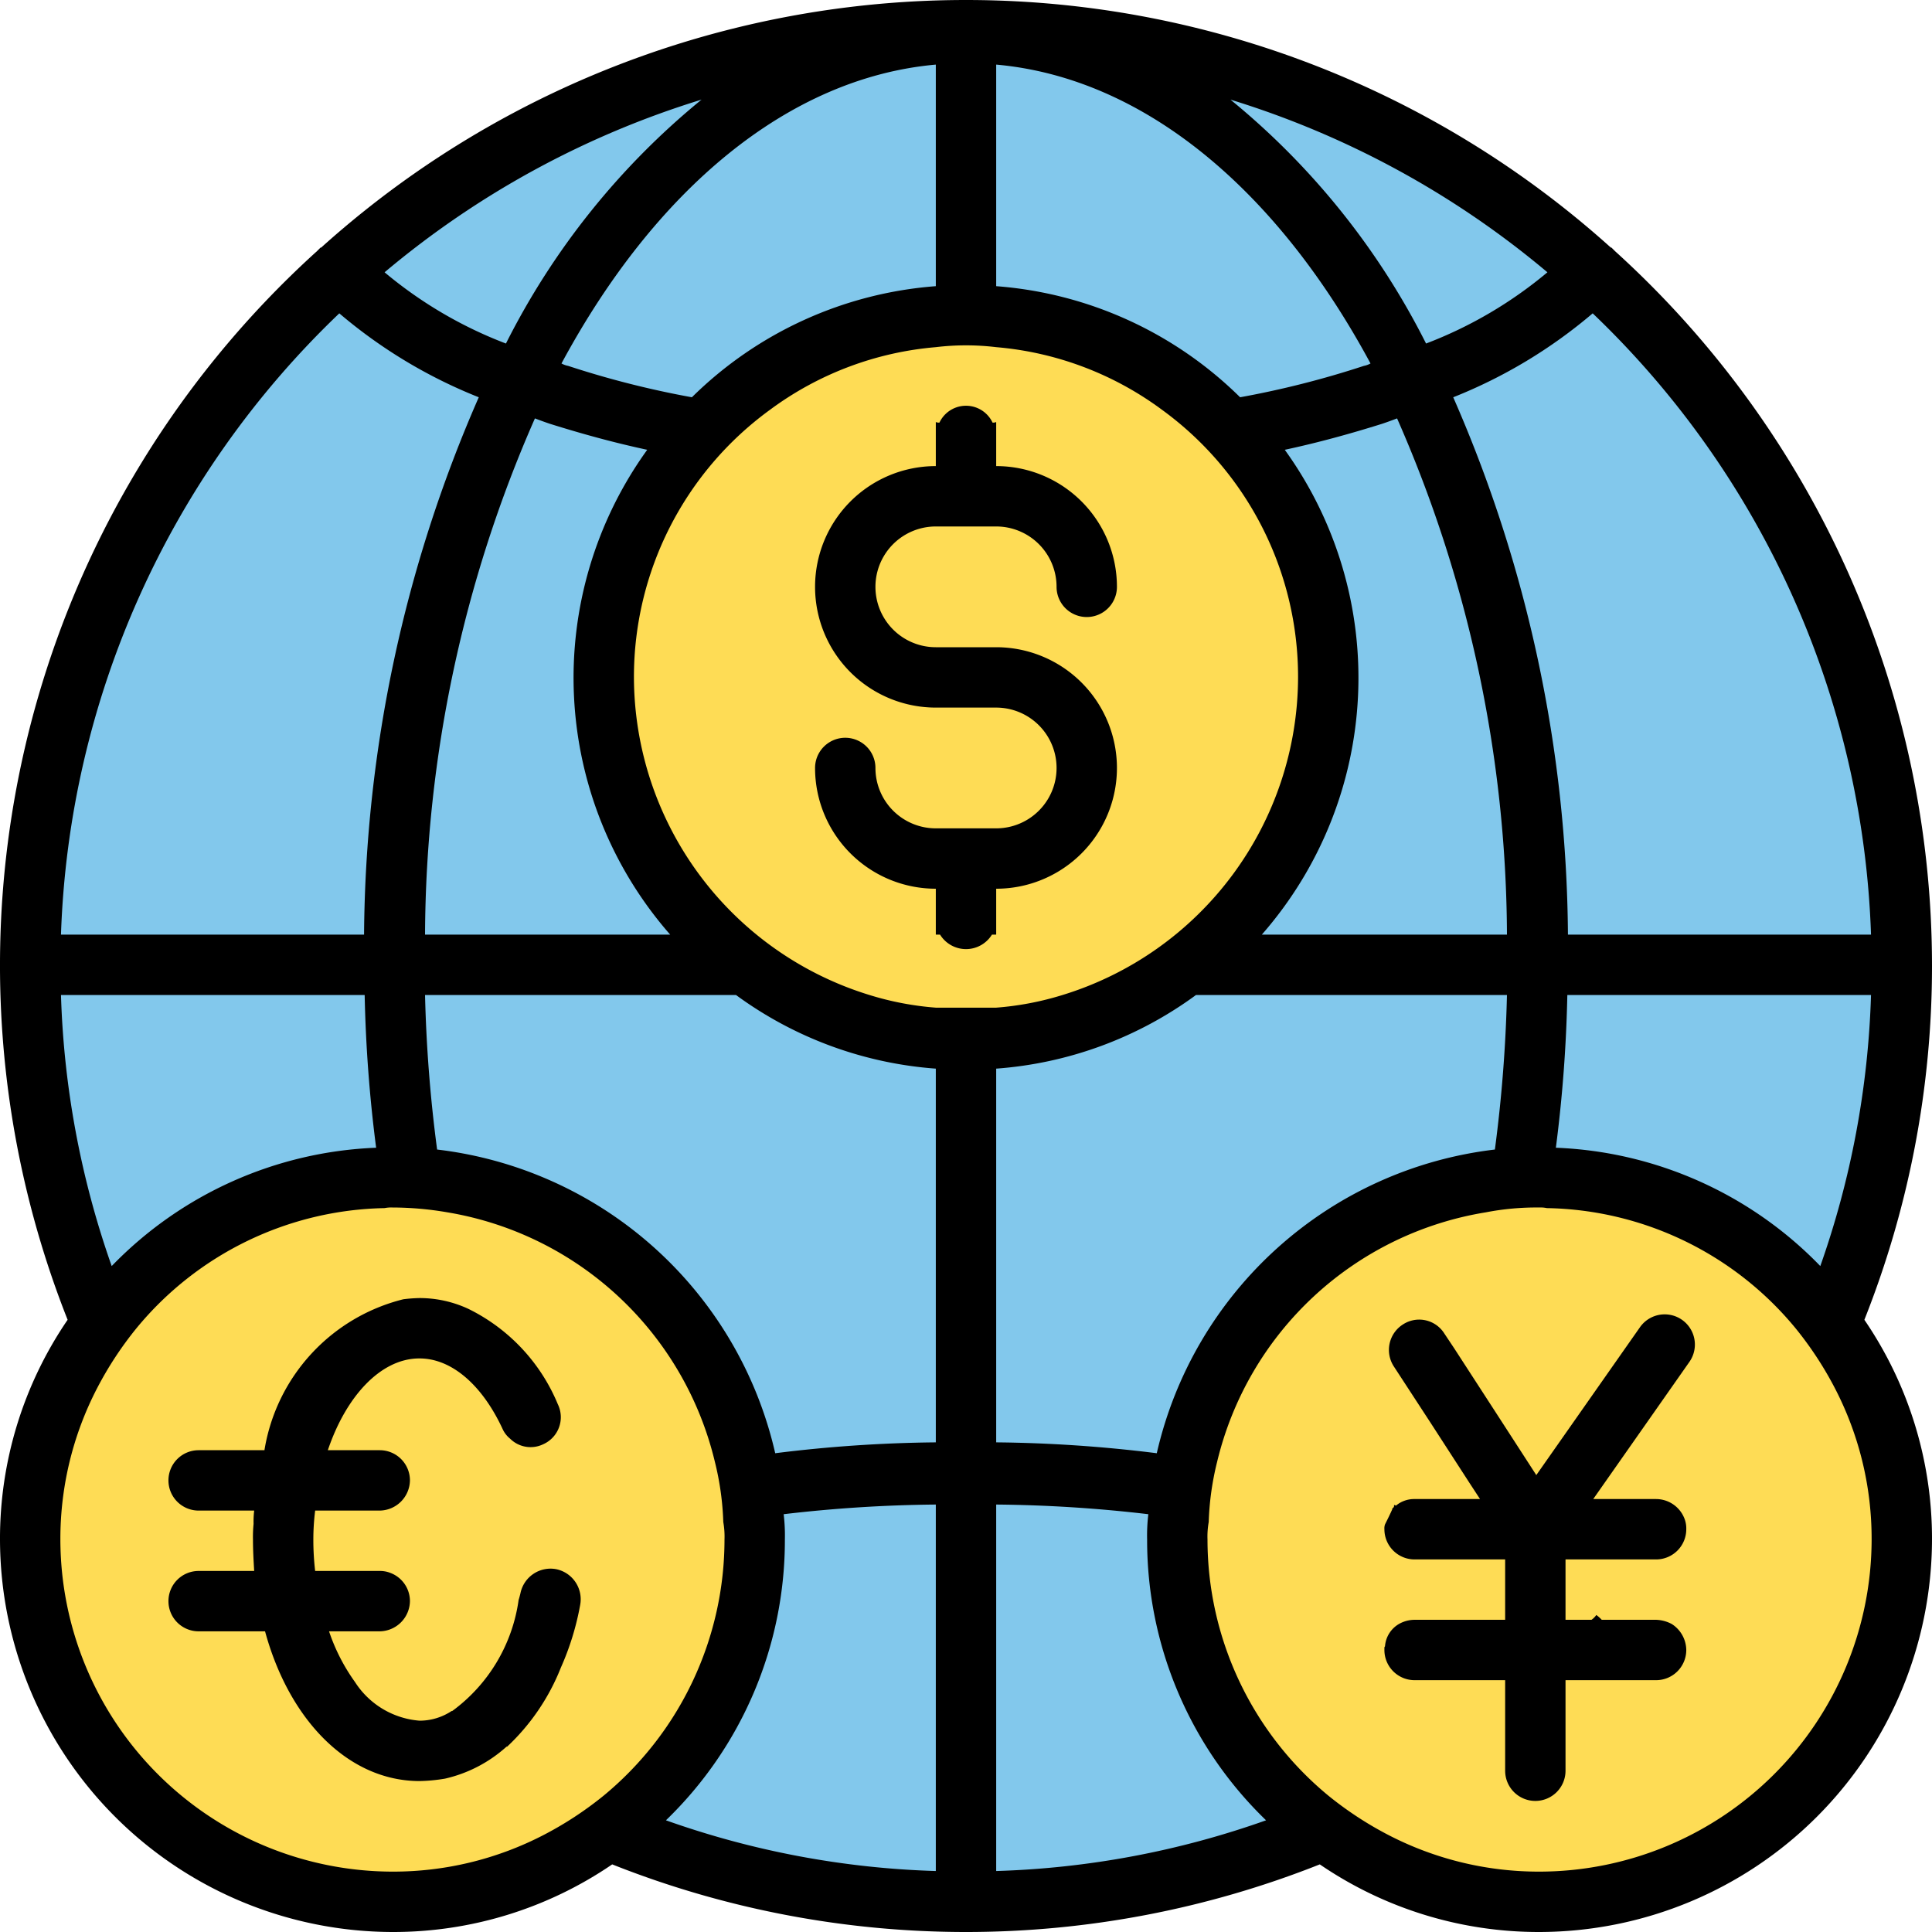 <svg xmlns="http://www.w3.org/2000/svg" data-name="Layer 1" viewBox="0 0 32 32"><circle cx="16" cy="16" r="15.5" fill="#82c8ec"/><circle cx="16" cy="11.222" r="6" fill="#fedc55"/><circle cx="6.5" cy="25.5" r="6" fill="#fedc55"/><circle cx="25.5" cy="25.5" r="6" fill="#fedc55"/><path d="M32,16A15.972,15.972,0,0,0,26.75,4.16l-.05-.05c-.01-.01-.01-.01-.02-.01a15.96,15.96,0,0,0-21.36,0c-.01,0-.01,0-.02.01l-.05.05a15.95,15.95,0,0,0-4.13,17.7A6.423,6.423,0,0,0,0,25.5,6.513,6.513,0,0,0,6.5,32a6.424,6.424,0,0,0,3.64-1.12,15.89,15.89,0,0,0,11.72,0A6.424,6.424,0,0,0,25.5,32,6.513,6.513,0,0,0,32,25.5a6.423,6.423,0,0,0-1.12-3.64A15.872,15.872,0,0,0,32,16Zm-1.85,4.97a6.441,6.441,0,0,0-4.38-1.96,23.35,23.35,0,0,0,.19-2.53h5.03A14.829,14.829,0,0,1,30.15,20.97Zm.84-5.49H25.97a22.537,22.537,0,0,0-1.9-8.9,8.266,8.266,0,0,0,2.31-1.39A14.923,14.923,0,0,1,30.99,15.48Zm-10.09,0a6.454,6.454,0,0,0,.38-8.03c.56-.12,1.1-.27,1.61-.43.09-.03.17-.06.25-.09a21.44,21.44,0,0,1,1.82,8.55Zm4.06,1a23.7,23.7,0,0,1-.2,2.56,6.528,6.528,0,0,0-5.6,5.03,22.964,22.964,0,0,0-2.66-.18V17.7a6.378,6.378,0,0,0,3.31-1.22Zm.67-11.97a7.015,7.015,0,0,1-2.01,1.18,12.416,12.416,0,0,0-3.24-4.04A14.99,14.99,0,0,1,25.63,4.51ZM16.5,1.07c2.46.22,4.66,2.09,6.2,4.95a.358.358,0,0,1-.11.04,15.346,15.346,0,0,1-2.05.52A6.436,6.436,0,0,0,16.5,4.74ZM9.41,6.06a.358.358,0,0,1-.11-.04c1.54-2.86,3.74-4.73,6.2-4.95V4.74a6.436,6.436,0,0,0-4.04,1.84A15.346,15.346,0,0,1,9.41,6.06Zm1.31,1.39a6.454,6.454,0,0,0,.38,8.03H7.04A21.44,21.44,0,0,1,8.86,6.93c.08.03.16.06.25.09C9.62,7.18,10.16,7.33,10.72,7.45Zm.9-5.8A12.416,12.416,0,0,0,8.38,5.69,7.015,7.015,0,0,1,6.37,4.51,14.99,14.99,0,0,1,11.62,1.65Zm-6,3.54A8.266,8.266,0,0,0,7.93,6.58a22.537,22.537,0,0,0-1.9,8.9H1.01A14.923,14.923,0,0,1,5.62,5.19ZM1.01,16.48H6.04a23.35,23.35,0,0,0,.19,2.53,6.441,6.441,0,0,0-4.38,1.96A14.829,14.829,0,0,1,1.01,16.48ZM10,29.74a5.829,5.829,0,0,1-.99.65A5.414,5.414,0,0,1,6.5,31,5.51,5.51,0,0,1,1,25.5a5.413,5.413,0,0,1,.61-2.51A5.826,5.826,0,0,1,2.26,22a5.452,5.452,0,0,1,4.11-1.99A.57.57,0,0,1,6.5,20a5.4,5.4,0,0,1,.91.08,5.482,5.482,0,0,1,4.43,4.13,4.731,4.731,0,0,1,.14,1,1.367,1.367,0,0,1,.02.29A5.5,5.5,0,0,1,10,29.74Zm5.5,1.25a14.643,14.643,0,0,1-4.47-.84A6.447,6.447,0,0,0,13,25.5a2.952,2.952,0,0,0-.02-.42,23.2,23.2,0,0,1,2.52-.16Zm0-7.1a22.964,22.964,0,0,0-2.66.18,6.528,6.528,0,0,0-5.6-5.03,23.7,23.7,0,0,1-.2-2.56h5.15A6.378,6.378,0,0,0,15.5,17.7Zm0-7.2a4.982,4.982,0,0,1-1.1-.21,5.519,5.519,0,0,1-3.9-5.26,5.47,5.47,0,0,1,2.25-4.43A5.371,5.371,0,0,1,15.5,5.75a4.178,4.178,0,0,1,1,0,5.371,5.371,0,0,1,2.75,1.04,5.47,5.47,0,0,1,2.25,4.43,5.519,5.519,0,0,1-3.9,5.26,4.982,4.982,0,0,1-1.1.21Zm1,14.3V24.92a23.2,23.2,0,0,1,2.52.16,2.952,2.952,0,0,0-.02.42,6.447,6.447,0,0,0,1.97,4.65A14.643,14.643,0,0,1,16.5,30.99ZM31,25.5A5.51,5.51,0,0,1,25.5,31a5.414,5.414,0,0,1-2.51-.61,5.829,5.829,0,0,1-.99-.65,5.5,5.5,0,0,1-2-4.24,1.367,1.367,0,0,1,.02-.29,4.731,4.731,0,0,1,.14-1,5.479,5.479,0,0,1,4.45-4.13A4.4,4.4,0,0,1,25.5,20a.486.486,0,0,1,.12.01A5.456,5.456,0,0,1,29.74,22a5.826,5.826,0,0,1,.65.99A5.413,5.413,0,0,1,31,25.5ZM16.5,15.22v-.5a2,2,0,0,0,0-4h-1a1,1,0,1,1,0-2h1a1,1,0,0,1,1,1,.5.5,0,0,0,1,0,2,2,0,0,0-2-2V6.99a.127.127,0,0,1-.06.01.486.486,0,0,0-.88,0,.127.127,0,0,1-.06-.01v.73a2,2,0,0,0-2,2,2,2,0,0,0,2,2h1a1,1,0,0,1,0,2h-1a1,1,0,0,1-1-1,.5.5,0,1,0-1,0,2,2,0,0,0,2,2v.76h.07a.505.505,0,0,0,.86,0h.07ZM9.21,25.99a.509.509,0,0,0-.59.4c-.01.04-.02.08-.03.11a2.751,2.751,0,0,1-1.1,1.84H7.48a.963.963,0,0,1-.53.16,1.4,1.4,0,0,1-1.07-.64,3.156,3.156,0,0,1-.43-.84h.84a.508.508,0,0,0,.5-.5.5.5,0,0,0-.33-.47.467.467,0,0,0-.17-.03H5.22a4.413,4.413,0,0,1-.03-.52,3.875,3.875,0,0,1,.03-.48H6.29a.508.508,0,0,0,.5-.5.5.5,0,0,0-.5-.5H5.43c.3-.89.87-1.51,1.5-1.52h.02c.53,0,1.04.44,1.38,1.18a.442.442,0,0,0,.12.15.481.481,0,0,0,.55.09.49.49,0,0,0,.24-.66,3.066,3.066,0,0,0-1.48-1.58,1.912,1.912,0,0,0-.81-.18,2.465,2.465,0,0,0-.27.02,3.085,3.085,0,0,0-2.3,2.5H3.29a.5.5,0,0,0-.5.5.5.5,0,0,0,.5.5h.92a1.547,1.547,0,0,0-.01.22,2.173,2.173,0,0,0-.01.26c0,.18.01.35.02.52H3.29a.5.5,0,0,0-.5.5.5.5,0,0,0,.5.5h1.1c.4,1.47,1.38,2.48,2.56,2.48a2.845,2.845,0,0,0,.42-.04,2.279,2.279,0,0,0,1.02-.53H8.4a3.613,3.613,0,0,0,.89-1.31,4.523,4.523,0,0,0,.32-1.04A.509.509,0,0,0,9.21,25.99Zm17.953-4.007-1.719,2.452,0-.006-.66-1.02-.7-1.08-.16-.24a.492.492,0,0,0-.69-.15.5.5,0,0,0-.15.69l.6.92.66,1.02.17.26H23.43a.469.469,0,0,0-.31.11.037.037,0,0,0-.03-.01c0,.02,0,.03-.01.04s-.02.01-.02.03c-.04.09-.08.17-.12.25a.2.2,0,0,0-.01.08.5.5,0,0,0,.5.5h1.5v1h-1.5a.528.528,0,0,0-.26.07.466.466,0,0,0-.23.37.035.035,0,0,0-.01.02v.04a.5.5,0,0,0,.5.5h1.5v1.5a.5.5,0,0,0,.5.5.5.5,0,0,0,.5-.5v-1.5h1.5a.5.5,0,0,0,.5-.5.518.518,0,0,0-.24-.43.594.594,0,0,0-.26-.07h-.9a.649.649,0,0,0-.09-.08.3.3,0,0,1-.08.08h-.43v-1h1.5a.5.5,0,0,0,.5-.5.448.448,0,0,0-.04-.2.505.505,0,0,0-.46-.3H26.389l1.593-2.272a.5.5,0,0,0-.819-.574Z"/></svg>
